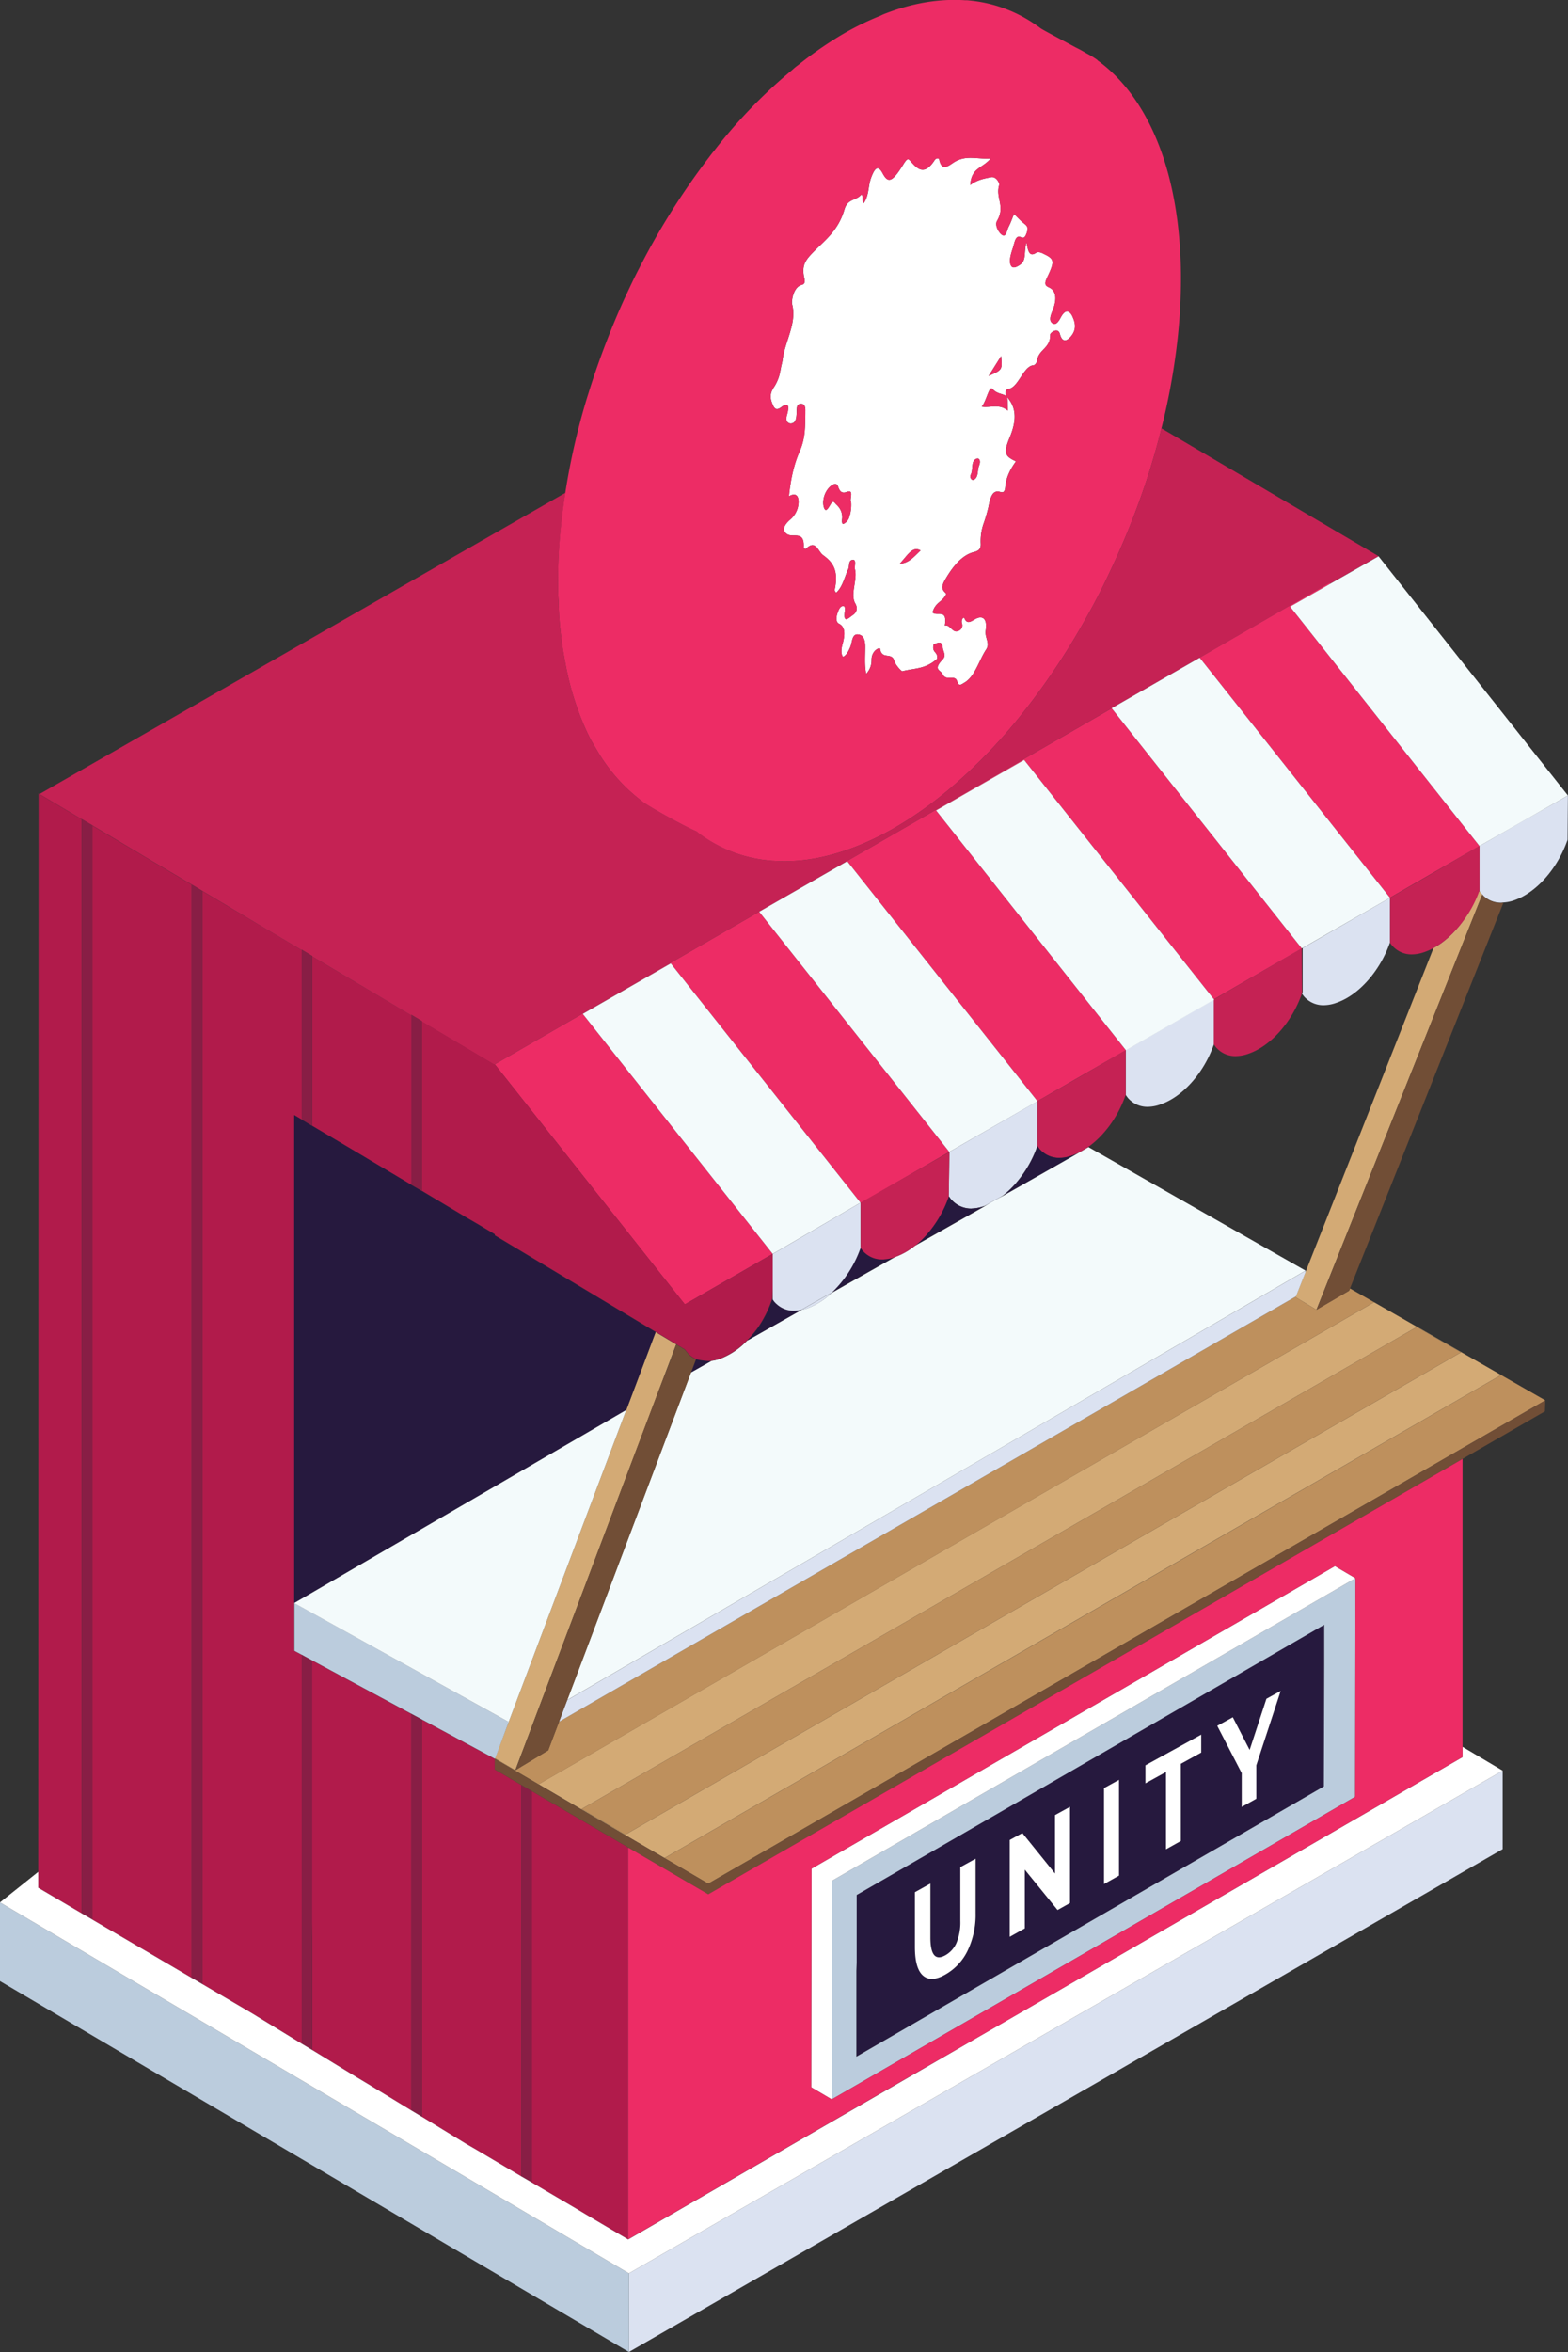 <svg xmlns="http://www.w3.org/2000/svg" viewBox="0 0 701.42 1051.57"><rect x="0" y="0" width="701.42" height="1051.57" fill="#333333" stroke="none"/><defs><style>.cls-1{fill:none;}.cls-2{fill:#b11b4b;}.cls-3{fill:#d3aa75;}.cls-4{fill:#be905d;}.cls-5{fill:#e1ddcd;}.cls-6{fill:#26193e;}.cls-7{fill:#dbe2f1;}.cls-8{fill:#c52254;}.cls-9{fill:#bcd;}.cls-10{fill:#881e45;}.cls-11{fill:#fff;}.cls-12{fill:#714e36;}.cls-13{fill:#ed2c65;}.cls-14{fill:#f3fafb;}</style></defs><g id="Layer_2" data-name="Layer 2"><g id="Layer_1-2" data-name="Layer 1"><polygon class="cls-1" points="484.62 480.53 487.59 478.79 492.12 476.15 496.55 473.6 503.63 469.52 503.62 469.51 484.62 480.47 484.62 480.53"/><polygon class="cls-1" points="679.9 368.01 701.38 355.66 679.9 367.92 679.9 368.01"/><polygon class="cls-1" points="543.02 446.8 599.63 414.15 611.53 407.29 543.01 446.78 543.02 446.8"/><path class="cls-1" d="M621.8,421.86l-.15.08c0,.12-.08.24-.12.37C617.2,434.37,608,445.11,598,448.59a17.29,17.29,0,0,1-5.94,1.13,11.29,11.29,0,0,1-7.82-3,9,9,0,0,1-1.7-2l-.06-.07c-4.34,12.06-13.57,22.8-23.56,26.29a17.43,17.43,0,0,1-5.93,1.13,11.26,11.26,0,0,1-7.82-3,8.47,8.47,0,0,1-1.7-2l-.19-.19v.36a3.25,3.25,0,0,1-.28.85c-4.33,12.06-13.57,22.8-23.56,26.28a17.19,17.19,0,0,1-5.93,1.13,11.27,11.27,0,0,1-7.82-3,8.73,8.73,0,0,1-1.7-2l-.19-.19v-.76l-.22.13c-.06.22-.15.43-.22.65-3.27,9.12-9.35,17.46-16.43,22.51L584,568.09v.66l57.24-144.94a25.91,25.91,0,0,1-3.82,1.72,17.53,17.53,0,0,1-5.94,1.13,11.3,11.3,0,0,1-7.82-3,8.32,8.32,0,0,1-1.7-2l-.16-.16,0,0Z"/><path class="cls-1" d="M131.59,733.12V498.56l0,0V733.11Z"/><polygon class="cls-1" points="670.16 373.48 661.81 378.25 655.47 381.91 670.16 373.48"/><polygon class="cls-2" points="221.42 786.13 221.33 786.38 221.59 786.23 221.42 786.13"/><polygon class="cls-2" points="131.56 498.54 131.59 498.56 131.59 422.83 130.07 421.93 131.56 422.82 131.56 498.54"/><polygon class="cls-2" points="159.54 515.16 164.26 517.98 184.04 529.76 184.04 453.99 139.66 427.63 139.66 503.38 159.54 515.16"/><polygon class="cls-2" points="134.95 500.55 134.95 424.83 131.59 422.83 131.59 498.56 134.95 500.55"/><polygon class="cls-2" points="240.89 802.55 221.33 791.12 221.33 786.38 188.75 768.85 188.75 859.29 188.75 946.41 208.63 958.57 213.35 961.3 233.23 973.08 233.23 853.06 233.23 798.11 237.94 800.84 237.94 852.4 237.94 975.81 251.88 984.01 257.82 987.5 262.53 990.32 281 1001.25 281 846.37 281 825.98 240.89 802.55"/><polygon class="cls-2" points="17.5 355.06 17.7 354.95 17.27 354.69 17.08 836.92 17.08 844 36.59 855.49 36.59 821.35 36.59 442.23 36.59 419.9 36.59 366.4 17.5 355.06"/><polygon class="cls-2" points="82.45 393.64 41.29 369.19 41.29 417.16 41.29 444.96 41.29 682.82 41.29 683.44 41.29 817.59 41.29 858.22 42.05 858.69 61.18 869.9 65.89 872.64 71.19 875.76 85.77 884.32 85.77 873.71 85.77 782.09 85.77 710.39 85.77 707.67 85.77 471.34 85.77 395.61 82.45 393.64"/><path class="cls-2" d="M137.15,741.07l-5.56-3v-5h0V422.82l-1.49-.89L90.48,398.41V887.06l19.88,11.68,3,1.79,1.69,1L135,913.72V745l4.71,121.17v50.38l19.88,12.15,4.72,2.83L184,943.59V766.31l1.55.84Z"/><polygon class="cls-2" points="36.59 366.4 36.59 366.21 17.7 354.95 17.5 355.06 36.59 366.4"/><polygon class="cls-2" points="82.45 393.64 82.55 393.58 65.89 383.71 61.18 380.89 41.29 369.01 41.29 369.19 82.45 393.64"/><polygon class="cls-2" points="130.07 421.93 115.07 413.02 110.36 410.19 90.48 398.32 90.48 398.41 130.07 421.93"/><polygon class="cls-2" points="85.77 395.61 85.77 395.49 82.55 393.58 82.45 393.64 85.77 395.61"/><path class="cls-3" d="M603.89,576.06h0l10.76,6.16-4.12,2.38-145.72,84-220.17,127-3.71,2.14L281,821.23l4.27,2.5,12,7,223.43-129,133.5-77,16.17-9.33,1.12-.65L688,624.2l0,0ZM503.14,691.38,281,819.52l-1.24.71L260.2,808.8l4.05-2.33L483.71,679.86l146.91-84.75,3.11-1.79,19.79,11.32-2,1.15Z"/><polygon class="cls-3" points="306.4 583.41 306.4 583.28 306.38 583.25 306.38 590.73 306.4 590.66 306.4 583.41"/><polygon class="cls-3" points="294.55 622.04 298.13 612.56 302.47 601.08 293.29 595.56 282.04 625.4 280.15 630.4 279.64 631.75 221.42 786.13 221.59 786.23 221.59 786.24 230.51 791.47 230.64 791.12 231.64 788.47 235.44 778.42 235.53 778.19 239.14 768.63 239.95 766.49 294.07 623.29 294.55 622.04"/><path class="cls-3" d="M583.23,582.19l5.68,3.42,0-.07,3.39-8.48,2.44-6.11L663.1,399.9l-.21-.24a9,9,0,0,1-.8-.94l-.19-.19v-.08l-.77.45a3.4,3.4,0,0,0-.12.34c-3.77,10.5-11.26,20-19.73,24.57L584,568.75l-4.29,10.86-.15.39,2.82,1.7Z"/><polygon class="cls-4" points="610.53 584.6 614.65 582.22 603.89 576.06 603.49 577.07 600.46 578.83 588.94 585.54 588.91 585.61 583.23 582.19 582.42 581.7 579.6 580 579.75 579.61 445.38 657.13 250.03 769.82 249.86 770.28 245.28 782.4 245.22 782.58 233.64 789.57 230.51 791.47 221.59 786.24 221.59 786.23 221.33 786.38 221.42 786.44 221.42 786.38 240.93 797.79 244.64 795.65 464.81 668.65 610.53 584.6"/><polygon class="cls-4" points="651.52 605.79 653.52 604.64 633.73 593.32 630.62 595.11 483.71 679.86 264.25 806.47 260.2 808.8 279.76 820.23 281 819.52 503.14 691.38 651.52 605.79"/><polygon class="cls-4" points="687.96 624.2 671.49 614.77 670.37 615.42 654.2 624.75 520.7 701.8 297.27 830.75 313.94 840.5 315.67 841.51 316.82 842.18 318.74 841.08 540.13 713.32 654.2 647.49 691.27 626.1 687.96 624.2"/><polygon class="cls-2" points="221.59 476.21 221.33 475.88 221.33 476.14 221.52 476.25 221.59 476.21"/><polygon class="cls-2" points="221.33 475.85 221.33 475.86 221.33 475.86 221.33 475.85"/><polygon class="cls-2" points="302.66 600.56 302.63 600.58 302.45 601.06 302.47 601.08 302.66 600.56"/><polygon class="cls-2" points="300.66 576.02 262.84 528.26 262.83 528.27 300.66 576.03 300.66 576.02"/><polygon class="cls-2" points="221.61 476.2 221.59 476.21 262.83 528.27 262.84 528.26 221.61 476.2"/><polygon class="cls-2" points="221.61 476.2 221.33 475.86 221.33 475.86 221.33 475.88 221.59 476.21 221.61 476.2"/><polygon class="cls-2" points="300.66 576.02 300.66 576.03 306.38 583.25 306.38 583.24 300.66 576.02"/><path class="cls-5" d="M345.82,580.67l.06,0h0l0,0Z"/><path class="cls-5" d="M345.87,580.63l0,0s0,0,0,.06Z"/><path class="cls-5" d="M384.89,558.22l.28-.19-.27.16Z"/><path class="cls-5" d="M385.17,558v-.66a2.72,2.72,0,0,1-.27.82Z"/><polygon class="cls-5" points="543.26 446.89 543.15 446.95 543.26 447.1 543.26 446.89"/><path class="cls-5" d="M621.65,421.94l.15-.08v-.33h0A1.25,1.25,0,0,1,621.65,421.94Z"/><path class="cls-5" d="M621.8,421.53h0Z"/><polygon class="cls-6" points="221.33 551.87 213.35 547.1 208.63 544.37 188.75 532.49 184.04 529.76 164.26 517.98 159.54 515.16 139.66 503.38 134.95 500.55 131.59 498.56 131.59 716.74 264.06 639.75 280.15 630.4 282.04 625.4 293.29 595.56 221.33 552.36 221.33 551.87"/><polygon class="cls-6" points="306.38 598.4 306.4 598.38 306.4 590.66 306.38 590.73 306.38 598.4"/><path class="cls-6" d="M577.07,735.23l-1.21.7L417.93,827.19l-34.7,20v30.28l-.14,3.59v38.43l19.47-11.25L582.92,804.08l9.31-5.38.11-54.41,0-17.9Zm-32.55,36.39,7-3.83L559,782.41l7.51-22.89,6.37-3.5L562,789.26v15l-6.52,3.65V792.77ZM409.27,846l7-3.83v24.05c0,7.82,2.24,10.47,6.69,8a11.65,11.65,0,0,0,5-5.59,24,24,0,0,0,1.71-9.81v-24l6.82-3.75v24.32a37.13,37.13,0,0,1-3.55,16.69,24.43,24.43,0,0,1-10,10.73c-4.29,2.4-7.62,2.55-10,.43s-3.59-6.37-3.59-12.78Zm69.37,4.87L473.08,854l-7.1-8.74-7.56-9.29v26.24l-6.74,3.77V822.66l.48-.27,5.17-2.84,1.53,1.9L472,837.67V811.51l6.69-3.68v43Zm21.93-12.26-6.7,3.75V799.46l6.7-3.68v42.8Zm27.64-15.47-6.62,3.7V792.25l-5.3,2.93-3.89,2.14v-8.05l22-12.08,3-1.63v8l-9.13,5v34.51Z"/><polygon class="cls-7" points="281.33 1051.57 672.19 826.74 672.19 791.65 281.33 1016.4 281.33 1051.57"/><polygon class="cls-7" points="672.19 791.65 672.19 791.57 672.08 791.59 672.19 791.65"/><polygon class="cls-7" points="579.75 579.61 584.04 568.75 584.04 568.1 438.22 652.88 253.68 760.17 250.03 769.82 445.38 657.13 579.75 579.61"/><path class="cls-7" d="M503.82,489.86a9,9,0,0,0,1.7,2,11.29,11.29,0,0,0,7.82,3,17.29,17.29,0,0,0,5.94-1.13c10-3.48,19.22-14.22,23.55-26.28a2.92,2.92,0,0,0,.28-.85v-.36h0v-.07h0V446.8l-39.47,22.71h0v19.4h0v.76Z"/><path class="cls-7" d="M584.23,446.43a11.26,11.26,0,0,0,7.82,3,17.19,17.19,0,0,0,5.93-1.13c10-3.48,19.22-14.23,23.56-26.28,0-.13.07-.25.12-.37a1.66,1.66,0,0,0,.14-.41h0s0,0,0-.06V401.39l-2.41,1.39-.1.05-.17.1-36.39,20.93v19.67a1.18,1.18,0,0,1-.1.3c0,.14-.08.27-.14.41l0,.14h0l.07.07A8.73,8.73,0,0,0,584.23,446.43Z"/><path class="cls-7" d="M679.79,367.9l-18,10.36v20.16l.19.19a7.13,7.13,0,0,0,.8.93l.21.25a8.7,8.7,0,0,0,.68.8,11.29,11.29,0,0,0,7.82,3c.3,0,.61-.07.9-.09a17.3,17.3,0,0,0,5-1c10-3.48,19.22-14.23,23.56-26.29a3.08,3.08,0,0,0,.28-.84l.15-19.69Z"/><path class="cls-8" d="M515.27,207.22c-.32,1.14-.69,2.32-1.06,3.49a349.68,349.68,0,0,1-17,43.44c-1.55,3.31-3.11,6.63-4.76,9.88l-1.67,3.25c-2,3.82-4.06,7.57-6.17,11.28a312.69,312.69,0,0,1-23.79,36c-.7.93-1.41,1.84-2.11,2.71a237.55,237.55,0,0,1-35.29,36.6c-.77.63-1.54,1.27-2.33,1.89a169.51,169.51,0,0,1-17.76,12.51,132.27,132.27,0,0,1-19.4,9.84c-.79.32-1.58.63-2.35.91-12.51,4.75-24.4,6.64-35.38,5.88a18.37,18.37,0,0,1-2.13-.17A61.74,61.74,0,0,1,314,373.54c-.59-.4-1.14-.82-1.69-1.26-.2-.15-.38-.35-.58-.5-5.23-2.18-20-10.27-24-13.17L286,357.29a77.08,77.08,0,0,1-19.28-22.38c-.9-1.53-1.84-3-2.68-4.63-.37-.72-.72-1.44-1.09-2.16a127.18,127.18,0,0,1-10.11-32c-.51-2.76-1-5.53-1.41-8.42l-.36-2.88a141.29,141.29,0,0,1-1.2-16.33,57.41,57.41,0,0,1-.24-6.48A225.3,225.3,0,0,1,251,235.09c.12-1.21.24-2.29.36-3.37.43-3.79,1-7.59,1.57-11.4L17.7,355l18.88,11.26v0L41.29,369l19.89,11.88,4.71,2.82,16.66,9.87,3.22,1.91,4.71,2.83,19.88,11.87,4.71,2.83,15,8.91,1.52.9,3.36,2v-.22l4.71,2.82v.2L184,454v-.27l4.71,2.83v.24l32.58,19.35v-.28h0l118.29-68.22h0l3.51-2L484.62,324l12.7-7.33,0-.05,21.53-12.34L551,285.76l43.86-25.29.38.38,0,0,21.43-12.18-97.11-57.16C518.26,196.79,516.85,202,515.27,207.22Z"/><path class="cls-8" d="M637.13,392.58l-15.31,8.81h0v20.15l0,0,.16.16a8.73,8.73,0,0,0,1.7,2,11.29,11.29,0,0,0,7.82,3,17.29,17.29,0,0,0,5.94-1.13,25.84,25.84,0,0,0,3.82-1.71c8.47-4.59,16.52-14.54,20.29-25,0-.11.06-.22.11-.34a1.29,1.29,0,0,0,.17-.5V378.22Z"/><path class="cls-8" d="M543,447V467h0V467h0l.19.19a8.47,8.47,0,0,0,1.7,2,11.26,11.26,0,0,0,7.82,3,17.43,17.43,0,0,0,5.93-1.13c10-3.49,19.22-14.23,23.56-26.29h0s0-.09,0-.14.09-.27.14-.41a.88.88,0,0,0,.1-.3L582.33,424,543,446.86Z"/><path class="cls-6" d="M486.91,512.87l-.13,0c-.36.26-.73.5-1.1.74Z"/><path class="cls-8" d="M485.68,513.56l-3.36,1.91A29.75,29.75,0,0,0,485.68,513.56Z"/><path class="cls-8" d="M484.58,480.55l-20.47,11.78v20h0v.14l.19.19a8.69,8.69,0,0,0,1.69,2,11.34,11.34,0,0,0,7.82,3H474a17.44,17.44,0,0,0,5.73-1.11,24.53,24.53,0,0,0,2.57-1.07l3.36-1.91c.37-.24.74-.48,1.1-.74l.09-.06c7.08-5.05,13.16-13.39,16.43-22.51a6.23,6.23,0,0,0,.22-.65c0-.07.07-.13.07-.2l0-19.91Z"/><polygon class="cls-9" points="0 850.56 0 885.73 281.33 1051.57 281.33 1016.4 48.2 878.98 0 850.56"/><path class="cls-9" d="M566.21,728.8,388.86,831.26l-16.65,9.62-.15,97.74L606.2,803.34v-2.53l.07-48.25.07-46.95Zm26,69.9-9.31,5.38L402.55,908.29l-19.47,11.25V881.11l.14-3.59V847.24l34.7-20,157.93-91.26,1.21-.7,15.31-8.84,0,17.9Z"/><polygon class="cls-9" points="185.69 767.15 188.85 768.85 221.43 786.38 227.57 769.88 152.96 728.52 133.28 717.63 131.69 716.74 131.69 718.56 131.69 733.12 131.69 738.08 137.25 741.07 185.69 767.15"/><polygon class="cls-10" points="36.59 366.21 36.59 366.4 36.59 419.9 36.59 442.23 36.59 680.16 36.59 680.52 36.59 821.35 36.59 855.49 41.29 858.22 41.29 817.59 41.29 683.44 41.29 682.82 41.29 444.96 41.29 417.16 41.29 369.19 41.29 369.01 36.59 366.19 36.59 366.21"/><polygon class="cls-10" points="85.77 395.61 85.77 471.34 85.77 707.67 85.77 710.39 85.77 782.09 85.77 873.71 85.77 884.32 90.48 887.06 90.48 873.05 90.48 778.33 90.48 713.21 90.48 710.29 90.48 474.17 90.48 398.41 90.48 398.32 85.77 395.49 85.77 395.61"/><polygon class="cls-10" points="134.95 424.83 134.95 500.55 139.66 503.38 139.66 427.63 139.66 427.44 134.95 424.61 134.95 424.83"/><polygon class="cls-10" points="134.95 742.82 134.95 866.83 134.95 913.72 139.66 916.55 139.66 866.16 139.66 742.46 134.95 739.88 134.95 742.82"/><polygon class="cls-10" points="184.04 453.99 184.04 529.76 188.75 532.49 188.75 456.79 188.75 456.55 184.04 453.72 184.04 453.99"/><polygon class="cls-10" points="184.04 766.31 184.04 859.95 184.04 943.59 188.75 946.41 188.75 859.29 188.75 768.85 185.59 767.15 184.04 766.31"/><polygon class="cls-10" points="233.23 798.11 233.23 853.06 233.23 973.08 237.94 975.81 237.94 852.4 237.94 800.84 233.23 798.11"/><polygon class="cls-11" points="672.08 791.59 654.2 780.98 654.2 785.62 634.84 796.8 610.94 810.61 571.71 833.29 528.45 858.27 489.22 880.95 445.96 905.93 406.77 928.57 363.51 953.56 324.28 976.23 281.02 1001.22 281 1001.25 262.53 990.32 257.82 987.5 251.88 984.01 237.94 975.81 233.23 973.08 213.35 961.3 208.63 958.57 188.75 946.41 184.04 943.59 164.26 931.53 159.54 928.7 139.66 916.55 134.95 913.72 115.07 901.57 113.38 900.53 110.36 898.74 90.48 887.06 85.77 884.32 71.19 875.76 65.89 872.64 61.18 869.9 42.05 858.69 41.29 858.22 36.59 855.49 17.08 844 17.08 836.92 0 850.56 48.2 878.98 281.33 1016.4 672.19 791.65 672.08 791.59"/><polygon class="cls-11" points="363.02 835.48 362.88 933.21 372.06 938.62 372.21 840.88 388.86 831.26 566.22 728.8 606.35 705.61 597.16 700.2 557.06 723.37 364.39 834.69 363.02 835.48"/><path class="cls-11" d="M349.54,182a8.34,8.34,0,0,1,1-.67c1.35-.74,2.15-.42,2.05,1.36a12.63,12.63,0,0,1-.53,2.71c-.48,1.68-.3,2.71.19,3.3a2,2,0,0,0,2,.57c1.88-.35,2-2.8,2.11-4.85,0-.66,0-1.41.09-2.09a2.54,2.54,0,0,1,.4-1.14,1.59,1.59,0,0,1,1.07-.62s.05,0,.09,0c1.5-.19,2.34.72,2.24,3.26l0,1c-.14,5.57.15,10.85-2.59,17.06s-4.06,13.19-4.76,20c2.2-1.3,4.12-1.13,4.31,2.1a10.51,10.51,0,0,1-3.79,8.36c-2.74,2.4-3.93,4.92-1.13,6.6.09.06.2.06.29.11,2.73,1.24,7.56-1.84,6.89,6.21l1,.16c4.41-4.47,5.35,1.05,7.71,2.77,4.1,3,7.22,6.57,5.13,15.76l.67,1.08c2.93-2.49,3.77-7,5.44-10.56.64-1.37,0-3.86,1.85-4.15,2.09-.35.82,2.8,1.19,4.26,1,3.9-1.32,9.29-.58,13.22a5.76,5.76,0,0,0,.64,1.87c1.19,2,.95,4-1.11,5.37-1.54,1-4.37,4.16-3.5-1.76.24-1.66-.08-2.79-1.41-2.17-.86.4-1.34,1.55-1.76,2.71-.88,2.37-.77,4.34.53,5,2.92,1.45,2.83,4.83,1.54,9.47-.54,2-.66,4.06.28,5.39,1.54-.74,2.44-2.45,3.3-4.51s.66-5.84,3.45-5.54c2.31.25,3.21,2.17,3.2,5.7,0,3.9-.38,8.1.44,11.91a8.65,8.65,0,0,0,2.37-6.19c0-4.36,3.77-5.8,3.86-5a3.82,3.82,0,0,0,.78,2.06c1.51,1.85,4.63.05,5.54,3.32a8.22,8.22,0,0,0,1.33,2.4c.95,1.29,2.05,2.34,2.29,2.27.47-.13.95-.23,1.42-.33,4.67-1,9.33-.91,14.07-5.21.64-3.35-2.52-2.53-1.49-6.5,1.63-.46,3.63-2.11,4.07,1.55.2,1.65,1.66,3.43,0,5.17-4.57,4.8-.91,4.65,0,6.71,1.5,3.26,5.33-.09,6.4,3,.87,2.53,1.67,1.65,3.35.67,4.73-2.79,6.47-10,9.68-14.82,1.83-2.78-.71-5.3-.24-8.44.74-4.86-.94-6.47-3.54-5.64-2.19.7-4.52,3.69-6,.05-.27-.64-1.62.71-1,2.53a2.6,2.6,0,0,1-1.52,3.16c-2.44,1.27-3.44-2-5.38-2.36a2,2,0,0,0-.85,0,9.25,9.25,0,0,0,.17-3.2c-.5-3.38-4.24-1-5.64-2.65,1.25-4.67,4.58-4.62,6.14-8.32-1.31-1.44-2.81-2.33-.53-6.28,3.76-6.51,7.88-11.1,12.85-12.36,1.75-.44,3.32-1.11,3.08-4a23.91,23.91,0,0,1,1.43-9.11,71,71,0,0,0,2.1-7.35,23.05,23.05,0,0,1,1.05-4c.8-2,1.95-3.06,4-2.49,1.08.31,2.17.58,2.42-2.17.41-4.49,2.33-8.08,4.78-11.45-5-2.33-5.71-3.67-2.77-10.77,3.32-8,2.52-13-.31-16.85-.28-.39-.57-.78-.9-1.16.36,1,.16,3.47.36,6.12-3.83-3.26-7.93-1.17-11.68-1.79,2.14-2.59,3.32-9.64,4.82-7.92,1.95,2.27,4.27,2,6.22,3.21a2.42,2.42,0,0,1,.14-2.9c.13-.11.25-.25.41-.26,4.78-.27,6.9-10.28,11.5-10.63.72-.05,1.55-1.09,1.72-2.33a6.34,6.34,0,0,1,.57-1.86c.05-.11.12-.21.18-.33,1.64-3,5.16-4.07,5.08-9.22,0-.85,3.49-3.47,4.33-.25.41,1.58,1,2.41,1.69,2.7,1,.41,2.2-.33,3.43-1.87,2.52-3.14,1.62-6.25.49-8.66a4.44,4.44,0,0,0-1.63-2.07c-1.05-.58-2.29,0-3.67,2.62-1.26,2.36-2.4,3.44-3.8,2.34-1.7-1.35-.33-4.14.35-5.91,2.17-5.63,1-8.75-1.74-10-2.23-1-1.94-2.12-.51-5.12,2.33-4.93,2.71-6.74,1-8.19a9.22,9.22,0,0,0-1.87-1.17c-1.38-.68-3.08-1.78-4.46-.92-3,1.9-3.5-.86-4.26-4.65-1.17,4.24,0,7.92-2.7,9.83-1.39,1-3.34,2-4.16.56-1.14-2-.08-5.31.81-8,.73-2.23,1.11-5.8,3.45-4.85,1.17.48,1.82.61,2.64-1.6,1-2.64.2-3.42-.93-4.31-1.57-1.23-3-2.81-4.65-4.41-.87,2.1-1.52,4-2.38,5.66s-1.16,4.74-2.79,3.82-3.58-4.44-2.44-6.38c3.89-6.6-.86-10.36,1-16.11.18-.53-1.16-3.91-3.71-3.41-3.09.61-6.11,1.13-9.27,3.48.54-7.85,5.33-7.3,9.16-11.87-6.08.41-10.42-1.53-15.67,1.26-2.58,1.37-6.13,5.35-7.37-.81-.15-.71-1.38-.71-2.05.31-4.55,7-7.61,4.08-10.64.6-1.08-1.22-1.46-1.79-3.34,1.27-5.07,8.23-6.89,8.43-9.28,4-1.89-3.5-3.33-2.94-5.16,2-1.37,3.67-.89,8-3.31,11.38-.91-1-.08-4.87-1.37-3.54-2.39,2.47-5.84,1.55-7.25,6.34-2.8,9.57-8.77,13.75-13.87,19-3.2,3.26-5.14,5.58-4.3,10.56.22,1.34,1.1,3.65-.81,4.09-4.07,1-4.73,7.56-4.43,8.66,2.27,8.45-3.26,16.7-4.25,24.91-.15,1.16-.53,2.36-.74,3.53-.05.26-.11.53-.16.79a19.46,19.46,0,0,1-2.78,7.63,11,11,0,0,0-1.17,2.1,5.88,5.88,0,0,0-.47,2.53,6.78,6.78,0,0,0,.45,2.29C346.11,182.19,346.84,184.05,349.54,182Zm98.3-22.8c.56,6.17.56,6.17-5.6,8.89C444.72,164.15,446.2,161.79,447.84,159.2Zm-13.52,52.86c1.13-2.32-.16-6,2.57-7,1.1-.4,2,.87,1.1,3.09s-.09,5.34-2.55,6.46C434.29,214.61,433.71,213.29,434.32,212.06ZM411.4,245.93a2.37,2.37,0,0,1,.41.17c-.26.24-.48.47-.73.71-2.69,2.63-4.93,5.08-8.56,5.19C406,248.21,408.12,244.31,411.4,245.93ZM370.21,218.8c1.42-1.93,3.92-3.57,4.66-1.35.92,2.78,2,3.19,4.22,2.41s1.65,1.48,1.48,3.11c-.07.64-.08,1.19.15,1.41a17.2,17.2,0,0,1-1.05,7.46,5.19,5.19,0,0,1-2,2.22c-1.13.67-1.08-.84-1-1.88a7.18,7.18,0,0,0-1.88-5.91c-.26-.28-.52-.56-.8-.81-.62-.55-1.17-2-2.3-.21s-2.27,4.22-3.13,1.63C367.77,224.5,368.51,221.11,370.21,218.8Z"/><path class="cls-11" d="M352.86,222s0-.08,0-.11l-.09,0Z"/><path class="cls-11" d="M450.5,177.54a.67.67,0,0,0-.24-.36.05.05,0,0,0,0,0,3.69,3.69,0,0,0,.25.34Z"/><path class="cls-11" d="M409.27,846v24.47q0,9.62,3.59,12.78c2.4,2.12,5.73,2,10-.43a24.43,24.43,0,0,0,10-10.73,37.13,37.13,0,0,0,3.55-16.69V831.05l-6.82,3.75v24a24,24,0,0,1-1.71,9.81,11.65,11.65,0,0,1-5,5.59c-4.45,2.48-6.69-.17-6.69-8V842.14Z"/><polygon class="cls-11" points="471.95 837.67 458.86 821.45 457.33 819.55 452.16 822.39 451.68 822.66 451.68 859.44 451.68 865.93 458.43 862.16 458.43 852.73 458.43 835.92 465.98 845.21 473.08 853.95 478.64 850.84 478.64 832.62 478.64 818.68 478.64 807.83 471.95 811.51 471.95 819.62 471.95 837.67"/><polygon class="cls-11" points="493.87 817.48 493.87 842.33 500.57 838.58 500.57 815.61 500.57 810.81 500.57 795.78 493.87 799.46 493.87 816.55 493.87 817.48"/><polygon class="cls-11" points="521.59 826.81 528.21 823.11 528.21 811.74 528.21 788.6 537.34 783.57 537.34 775.56 534.37 777.19 512.4 789.27 512.4 797.32 516.29 795.17 521.59 792.25 521.59 812.67 521.59 826.81"/><polygon class="cls-11" points="561.99 804.21 561.99 789.26 572.89 756.02 566.52 759.52 559.01 782.41 551.48 767.79 544.52 771.62 555.47 792.76 555.47 807.86 561.99 804.21"/><polygon class="cls-12" points="654.2 647.49 540.13 713.32 318.74 841.08 316.82 842.18 315.67 841.51 313.94 840.5 297.27 830.75 285.27 823.73 281 821.23 240.93 797.79 221.42 786.38 221.42 786.44 221.33 786.38 221.33 791.12 240.89 802.55 281 825.98 309.14 842.43 313.94 845.23 313.94 845.23 316.82 846.92 329.57 839.56 544.2 715.74 654.2 652.29 691.09 631 691.27 626.1 654.2 647.49"/><path class="cls-12" d="M603.48,577.07l.41-1h0l68.62-172.43c-.3,0-.61.08-.9.08a11.26,11.26,0,0,1-7.82-3,8.8,8.8,0,0,1-.69-.8L594.77,571l-2.44,6.11-3.39,8.48,11.52-6.71Z"/><path class="cls-13" d="M329.57,839.56l-12.75,7.36-2.88-1.69h0l-4.8-2.8-28-16.34-.16.09v175l43.26-25,39.23-22.67,43.26-25L446,905.93l43.26-25,39.23-22.68,43.26-25,39.23-22.68,23.9-13.81,19.36-11.18V652.29l-110,63.45ZM597.16,700.2l9.19,5.41-.07,46.95-.07,48.25v2.53L372.06,938.62l-9.18-5.41.14-97.73,1.37-.79L557.06,723.37Z"/><polygon class="cls-13" points="577.26 271.41 577.11 271.21 595.24 260.9 595.2 260.85 594.82 260.47 550.96 285.76 518.81 304.3 536.66 294.07 537.06 294.56 578.31 346.57 621.76 401.36 621.82 401.32 627.6 397.99 655.47 381.91 661.81 378.25 577.26 271.41"/><polygon class="cls-13" points="458.26 339.94 484.62 373.17 499.52 391.95 543.01 446.78 582.33 424.03 538.94 369.24 497.73 317.21 497.32 316.69 484.62 324.02 343.12 405.62 378.99 385.06 379.28 385.42 420.54 437.44 464.07 492.32 484.62 480.47 503.62 469.51 484.62 445.52 460.15 414.62 418.94 362.58 418.75 362.35 458.13 339.77 458.26 339.94"/><polygon class="cls-13" points="221.33 475.88 221.33 475.86 221.32 475.86 221.33 475.88"/><polygon class="cls-13" points="306.38 583.24 306.38 583.25 306.4 583.28 306.4 583.18 308.85 581.77 310.02 581.1 313.09 579.32 345.65 560.6 326.78 536.76 319.11 527.09 302.13 505.64 260.9 453.58 260.69 453.32 300.07 430.74 300.22 430.94 337.6 478.06 341.49 482.96 345.3 487.76 384.93 537.72 385.17 537.58 385.17 537.77 425.66 514.44 424.66 515.01 381.18 460.11 363.96 438.37 356.24 428.63 339.95 408.06 339.62 407.64 221.33 475.86 221.61 476.2 262.84 528.26 300.66 576.02 306.38 583.24"/><path class="cls-13" d="M249.87,268.46a141.29,141.29,0,0,0,1.2,16.33l.36,2.88c.38,2.89.9,5.66,1.41,8.42a127.18,127.18,0,0,0,10.11,32c.37.72.72,1.44,1.09,2.16.84,1.63,1.78,3.1,2.68,4.63A77.08,77.08,0,0,0,286,357.29l1.68,1.32c4.06,2.9,18.8,11,24,13.17.2.15.38.35.58.5.55.44,1.1.86,1.69,1.26a61.74,61.74,0,0,0,30.1,11.18,18.37,18.37,0,0,0,2.13.17c11,.76,22.87-1.13,35.38-5.88.77-.28,1.56-.59,2.35-.91a132.27,132.27,0,0,0,19.4-9.84,169.51,169.51,0,0,0,17.76-12.51c.79-.62,1.56-1.26,2.33-1.89a237.55,237.55,0,0,0,35.29-36.6c.7-.87,1.41-1.78,2.11-2.71a312.69,312.69,0,0,0,23.79-36c2.11-3.71,4.18-7.46,6.17-11.28l1.67-3.25c1.65-3.25,3.21-6.57,4.76-9.88a349.68,349.68,0,0,0,17-43.44c.37-1.17.74-2.35,1.06-3.49,1.58-5.2,3-10.43,4.29-15.66a296.4,296.4,0,0,0,7.05-38.46c.14-1.15.26-2.25.37-3.38A243.36,243.36,0,0,0,528.27,123a201,201,0,0,0-1.43-23c-.11-1-.24-1.94-.38-2.92-2.12-15.48-6.09-29-11.6-40.35-.36-.73-.72-1.46-1.08-2.16-5.84-11.34-13.26-20.44-22-27l-.73-.53a2.6,2.6,0,0,0-.24-.29,38.29,38.29,0,0,0-4.74-2.89c-1.56-.93-3.14-1.82-4.77-2.61-6.77-3.66-14.8-7.88-15.86-8.65a20.36,20.36,0,0,0-1.68-1.2,62.06,62.06,0,0,0-30-11.17,13,13,0,0,0-2.16-.12c-11-.72-22.93,1.08-35.41,5.89a18.46,18.46,0,0,0-2.28,1,126.28,126.28,0,0,0-19.33,9.72,171.71,171.71,0,0,0-17.53,12.36,24.18,24.18,0,0,0-2.64,2.17A228.6,228.6,0,0,0,319.38,67.5c-.72.84-1.44,1.8-2.16,2.76a321.43,321.43,0,0,0-30,47.18c-.61,1.08-1.09,2.16-1.69,3.24-1.92,3.72-3.72,7.56-5.52,11.41-.24.6-.6,1.2-.84,1.79A368.84,368.84,0,0,0,263.8,174c-.37,1.2-.72,2.4-1.09,3.48a306,306,0,0,0-9.83,42.86c-.59,3.81-1.14,7.61-1.57,11.4-.12,1.08-.24,2.16-.36,3.37A225.3,225.3,0,0,0,249.63,262,57.41,57.41,0,0,0,249.87,268.46Zm95.34-93.52a11,11,0,0,1,1.17-2.1,19.46,19.46,0,0,0,2.78-7.63c0-.26.11-.53.16-.79.21-1.17.59-2.37.74-3.53,1-8.21,6.52-16.46,4.25-24.91-.3-1.1.36-7.7,4.43-8.66,1.91-.44,1-2.75.81-4.09-.84-5,1.1-7.3,4.3-10.56,5.1-5.22,11.07-9.4,13.87-19,1.41-4.79,4.86-3.87,7.25-6.34,1.29-1.33.46,2.52,1.37,3.54,2.42-3.4,1.94-7.71,3.31-11.38,1.83-5,3.27-5.52,5.16-2,2.39,4.44,4.21,4.24,9.28-4,1.88-3.06,2.26-2.49,3.34-1.27,3,3.48,6.09,6.39,10.64-.6.67-1,1.9-1,2.05-.31,1.24,6.16,4.79,2.18,7.37.81,5.25-2.79,9.59-.85,15.67-1.26-3.83,4.57-8.62,4-9.16,11.87,3.16-2.35,6.18-2.87,9.27-3.48,2.55-.5,3.89,2.88,3.71,3.41-1.84,5.75,2.91,9.51-1,16.11-1.14,1.94.75,5.42,2.44,6.38s2-2.3,2.79-3.82,1.51-3.56,2.38-5.66c1.65,1.6,3.08,3.18,4.65,4.41,1.13.89,1.91,1.67.93,4.31-.82,2.21-1.47,2.08-2.64,1.6-2.34-1-2.72,2.62-3.45,4.85-.89,2.74-2,6-.81,8,.82,1.47,2.77.42,4.16-.56,2.73-1.91,1.53-5.59,2.7-9.83.76,3.79,1.27,6.55,4.26,4.65,1.38-.86,3.08.24,4.46.92a9.22,9.22,0,0,1,1.87,1.17c1.73,1.45,1.35,3.26-1,8.19-1.43,3-1.72,4.16.51,5.12,2.77,1.21,3.91,4.33,1.74,10-.68,1.77-2.05,4.56-.35,5.91,1.4,1.1,2.54,0,3.8-2.34,1.38-2.58,2.62-3.2,3.67-2.62a4.44,4.44,0,0,1,1.63,2.07c1.13,2.41,2,5.52-.49,8.66-1.23,1.54-2.43,2.28-3.43,1.87-.69-.29-1.28-1.12-1.69-2.7-.84-3.22-4.34-.6-4.33.25.08,5.15-3.44,6.24-5.08,9.22-.06.12-.13.22-.18.33A6.34,6.34,0,0,0,464,161c-.17,1.24-1,2.28-1.72,2.33-4.6.35-6.72,10.36-11.5,10.63-.16,0-.28.15-.41.26a2.42,2.42,0,0,0-.14,2.9c-2-1.25-4.27-.94-6.22-3.21-1.5-1.72-2.68,5.33-4.82,7.92,3.75.62,7.85-1.47,11.68,1.79-.2-2.65,0-5.15-.36-6.12.33.38.62.77.9,1.16,2.83,3.88,3.63,8.82.31,16.85-2.94,7.1-2.22,8.44,2.77,10.77-2.45,3.37-4.37,7-4.78,11.45-.25,2.75-1.34,2.48-2.42,2.17-2-.57-3.18.45-4,2.49a23.05,23.05,0,0,0-1.05,4,71,71,0,0,1-2.1,7.35,23.91,23.91,0,0,0-1.43,9.11c.24,2.89-1.33,3.56-3.08,4-5,1.26-9.09,5.85-12.85,12.36-2.28,4-.78,4.84.53,6.28-1.56,3.7-4.89,3.65-6.14,8.32,1.4,1.65,5.14-.73,5.64,2.65a9.25,9.25,0,0,1-.17,3.2,2,2,0,0,1,.85,0c1.94.39,2.94,3.63,5.38,2.36a2.6,2.6,0,0,0,1.52-3.16c-.63-1.82.72-3.17,1-2.53,1.47,3.64,3.8.65,6-.05,2.6-.83,4.28.78,3.54,5.64-.47,3.14,2.07,5.66.24,8.44-3.21,4.87-5,12-9.68,14.82-1.68,1-2.48,1.86-3.35-.67-1.07-3.11-4.9.24-6.4-3-1-2.06-4.61-1.91,0-6.71,1.65-1.74.19-3.52,0-5.17-.44-3.66-2.44-2-4.07-1.55-1,4,2.13,3.15,1.49,6.5-4.74,4.3-9.4,4.21-14.07,5.21-.47.1-.95.2-1.42.33-.24.07-1.34-1-2.29-2.27a8.22,8.22,0,0,1-1.33-2.4c-.91-3.27-4-1.47-5.54-3.32a3.82,3.82,0,0,1-.78-2.06c-.09-.83-3.86.61-3.86,5a8.65,8.65,0,0,1-2.37,6.19c-.82-3.81-.45-8-.44-11.91,0-3.53-.89-5.45-3.2-5.7-2.79-.3-2.57,3.41-3.45,5.54s-1.76,3.77-3.3,4.51c-.94-1.33-.82-3.43-.28-5.39,1.29-4.64,1.38-8-1.54-9.47-1.3-.65-1.41-2.62-.53-5,.42-1.16.9-2.31,1.76-2.71,1.33-.62,1.65.51,1.41,2.17-.87,5.92,2,2.77,3.5,1.76,2.06-1.39,2.3-3.35,1.11-5.37a5.76,5.76,0,0,1-.64-1.87c-.74-3.93,1.58-9.32.58-13.22-.37-1.46.9-4.61-1.19-4.26-1.82.29-1.21,2.78-1.85,4.15-1.67,3.6-2.51,8.07-5.44,10.56l-.67-1.08c2.09-9.19-1-12.77-5.13-15.76-2.36-1.72-3.3-7.24-7.71-2.77l-1-.16c.67-8.05-4.16-5-6.89-6.21-.09,0-.2,0-.29-.11-2.8-1.68-1.61-4.2,1.13-6.6a10.51,10.51,0,0,0,3.79-8.36c-.19-3.23-2.11-3.4-4.31-2.1,0,0,0,.07,0,.11l-.08-.07.09,0c.7-6.78,2-13.73,4.76-20s2.45-11.49,2.59-17.06l0-1c.1-2.54-.74-3.45-2.24-3.26,0,0-.05,0-.09,0a1.59,1.59,0,0,0-1.07.62,2.54,2.54,0,0,0-.4,1.14c-.08.68-.05,1.43-.09,2.09-.15,2.05-.23,4.5-2.11,4.85a2,2,0,0,1-2-.57c-.49-.59-.67-1.62-.19-3.3a12.63,12.63,0,0,0,.53-2.71c.1-1.78-.7-2.1-2.05-1.36a8.34,8.34,0,0,0-1,.67c-2.7,2.05-3.43.19-4.35-2.24a6.78,6.78,0,0,1-.45-2.29A5.88,5.88,0,0,1,345.21,174.94Z"/><path class="cls-13" d="M411.81,246.1a2.37,2.37,0,0,0-.41-.17c-3.28-1.62-5.41,2.28-8.88,6.07,3.63-.11,5.87-2.56,8.56-5.19C411.33,246.57,411.55,246.34,411.81,246.1Z"/><path class="cls-13" d="M435.44,214.6c2.46-1.12,1.67-4.32,2.55-6.46s0-3.49-1.1-3.09c-2.73,1-1.44,4.69-2.57,7C433.71,213.29,434.29,214.61,435.44,214.6Z"/><path class="cls-13" d="M447.84,159.2c-1.64,2.59-3.12,5-5.6,8.89C448.4,165.37,448.4,165.37,447.84,159.2Z"/><path class="cls-13" d="M371.7,225.25c1.13-1.82,1.68-.34,2.3.21.28.25.54.53.8.81a7.18,7.18,0,0,1,1.88,5.91c-.06,1-.11,2.55,1,1.88a5.19,5.19,0,0,0,2-2.22,17.2,17.2,0,0,0,1.05-7.46c-.23-.22-.22-.77-.15-1.41.17-1.63.71-3.88-1.48-3.11s-3.3.37-4.22-2.41c-.74-2.22-3.24-.58-4.66,1.35-1.7,2.31-2.44,5.7-1.64,8.08C369.43,229.47,370.63,227,371.7,225.25Z"/><polygon class="cls-14" points="280.15 630.4 264.06 639.75 131.59 716.74 133.18 717.63 152.87 728.52 227.41 769.81 227.34 770.02 227.47 770.09 279.64 631.75 280.15 630.4"/><polygon class="cls-14" points="302.13 505.64 319.11 527.09 326.78 536.76 345.65 560.6 345.68 560.62 345.69 560.65 345.69 560.61 384.93 537.72 345.3 487.76 341.49 482.96 337.6 478.06 300.22 430.94 300.07 430.74 260.69 453.32 260.9 453.58 302.13 505.64"/><polygon class="cls-14" points="385.2 538.08 385.17 538.04 385.17 538.09 385.2 538.08"/><polygon class="cls-14" points="339.95 408.06 356.24 428.63 363.96 438.37 381.18 460.11 424.66 515.01 425.66 514.44 437.39 507.71 464.13 492.39 464.08 492.33 464.07 492.32 420.54 437.44 379.28 385.42 378.99 385.06 343.12 405.62 339.62 407.63 339.62 407.64 339.95 408.06"/><polygon class="cls-14" points="460.15 414.62 484.62 445.52 503.62 469.51 503.63 469.52 503.79 469.71 503.79 469.53 543.15 446.95 543.02 446.8 543.01 446.78 499.52 391.95 484.62 373.17 458.26 339.94 458.13 339.77 418.75 362.35 418.94 362.58 460.15 414.62"/><path class="cls-6" d="M463.86,513a51.24,51.24,0,0,1-9,15.58l-.24.29a42,42,0,0,1-5.94,5.72l33.67-19.07a24.53,24.53,0,0,1-2.57,1.07,17.44,17.44,0,0,1-5.73,1.11h-.21a11.34,11.34,0,0,1-7.82-3,8.69,8.69,0,0,1-1.69-2l-.19-.19v-.14h0v-.11a1.79,1.79,0,0,1-.16.44C463.91,512.76,463.89,512.86,463.86,513Z"/><path class="cls-7" d="M448.65,534.54l-8.2,4.64A29.37,29.37,0,0,0,448.65,534.54Z"/><path class="cls-7" d="M464.12,492.33,424.69,515h0v.11l-.1,6.77-.19,12.6v.35l0,0,.08.08.09.09a11.77,11.77,0,0,0,9.8,5.33h.11c.17,0,.35-.05.53-.05a17.9,17.9,0,0,0,5.3-1.07l.14-.06,8.2-4.64a42,42,0,0,0,5.94-5.72l.24-.29a51.24,51.24,0,0,0,9-15.58c0-.09.05-.19.09-.28a1.79,1.79,0,0,0,.16-.44s0-.05,0-.07,0,0,0,0h0V492.31Z"/><polygon class="cls-14" points="621.76 401.36 578.31 346.57 537.06 294.56 536.66 294.07 518.81 304.3 497.29 316.64 497.32 316.69 497.73 317.21 538.94 369.24 582.33 424.03 603.42 411.94 611.53 407.29 621.79 401.4 621.78 401.38 621.76 401.36"/><polygon class="cls-14" points="616.67 248.72 595.24 260.9 577.11 271.21 577.26 271.41 661.81 378.25 670.16 373.48 679.9 367.92 701.38 355.66 616.67 248.72"/><path class="cls-1" d="M395,563l-.37,0a11.29,11.29,0,0,1-7.82-3,9,9,0,0,1-1.7-2l-.15-.16a5,5,0,0,1-.26.7v0a50.6,50.6,0,0,1-11,17.68c-.43.45-.86.91-1.31,1.34l-.44.4L400.44,562a18.25,18.25,0,0,1-4.5,1C395.63,563,395.31,563,395,563Z"/><path class="cls-14" d="M486.91,512.87c-1,.74-37.87,21.61-77.73,44.16a29.9,29.9,0,0,1-8.61,4.9l-.13.05L372,578.06a31.68,31.68,0,0,1-10.84,6.86,17.76,17.76,0,0,1-2.12.59c-.12,0-.25.06-.38.09l-24.42,13.79c-.21.22-.43.44-.65.65a32.47,32.47,0,0,1-11.52,7.5,19.26,19.26,0,0,1-2.4.67c-.5.11-1,.18-1.47.25l-9.1,5.13-.44,1.16L254.46,758.13l-.78,2L438.22,652.88,584,568.09Z"/><path class="cls-8" d="M384.93,557.88l0,0a.5.5,0,0,0,0-.12v-20.1l-.05,0v20.16Z"/><path class="cls-7" d="M358.42,585.65l.22,0c.13,0,.26-.05.38-.09a17.76,17.76,0,0,0,2.12-.59A31.68,31.68,0,0,0,372,578.06l.28-.25Z"/><path class="cls-6" d="M384.69,558.64a50.6,50.6,0,0,1-11,17.68c-.43.45-.86.91-1.31,1.34l-.16.15,27.66-15.67a18.48,18.48,0,0,1-4,.8c-.31,0-.63.08-.94.09l-.37,0a11.29,11.29,0,0,1-7.82-3,9,9,0,0,1-1.7-2l-.15-.16a5,5,0,0,1-.26.7Z"/><path class="cls-6" d="M384.93,557.88l0,0a.5.5,0,0,0,0-.12v-8.85l-.05,0v8.91Z"/><path class="cls-6" d="M345.64,580.39a.14.14,0,0,0,0,.06h0c-.06.23-.15.45-.23.67a50.52,50.52,0,0,1-6.41,12.7,48.63,48.63,0,0,1-3.63,4.39c-.34.37-.69.73-1,1.08l24.11-13.65c-.36.08-.72.15-1.08.2a15.81,15.81,0,0,1-2.14.21,11.3,11.3,0,0,1-7.82-3,8.32,8.32,0,0,1-1.7-2h0l0,0s0-.07,0-.11v-5.14h0v4.5S345.64,580.36,345.64,580.39Z"/><path class="cls-12" d="M306.4,603.52v-5.14l0,0v5h0v.06Z"/><path class="cls-6" d="M317.65,608.52c-.52.06-4.9-.23-6.38-.91a11.42,11.42,0,0,1-3-2,9.88,9.88,0,0,1-.66-.77,8.61,8.61,0,0,1-1-1.21l-.14-.14v.05l.19.19a8.61,8.61,0,0,0,1,1.21,8.11,8.11,0,0,0,.66.77,11.42,11.42,0,0,0,3,2l-2.23,5.89,9.06-5.13Z"/><path class="cls-12" d="M308.29,605.74a8.11,8.11,0,0,1-.66-.77,8.61,8.61,0,0,1-1-1.21l-.19-.19v-.05l0,0v-.06l-.6-.36-3.28-2-4.34,11.49L294.54,622l-.47,1.25L240,766.49l-.81,2.14-3.62,9.56-.08.23-3.8,10.05-1,2.64-.13.36,3.13-1.9,11.58-7,.06-.18,4.58-12.11.17-.47,3.65-9.65.78-2,54.18-143.38.44-1.16,2.23-5.89A11.42,11.42,0,0,1,308.29,605.74Z"/><path class="cls-2" d="M345.67,575.78l0-15.17-35.78,20.58-3.52,2h0L300.66,576l-37.83-47.76-41.24-52.06-.07,0-.19-.11-32.58-19.35v75.7l19.89,11.88,4.71,2.73,8,4.77v.49l72,43.2,9.16,5.5h0l3.88,2.34v.06l.19.19a8.61,8.61,0,0,0,1,1.21,9.88,9.88,0,0,0,.66.77,11.42,11.42,0,0,0,3,2c1.48.68,5.86,1,6.38.91l.49-.06h0c.48-.07,1-.14,1.47-.25a19.26,19.26,0,0,0,2.4-.67,32.47,32.47,0,0,0,11.52-7.5c.22-.21.44-.43.65-.65l.09-.09c.35-.35.7-.71,1-1.08a48.63,48.63,0,0,0,3.63-4.39,50.52,50.52,0,0,0,6.41-12.7c.08-.22.17-.44.23-.67h0a.14.14,0,0,1,0-.06s0-.07,0-.11Z"/><path class="cls-7" d="M384.93,557.88V537.72l-39.25,22.92v20.27s0,.08,0,.11l0,0h0a8.32,8.32,0,0,0,1.7,2,11.3,11.3,0,0,0,7.82,3,15.81,15.81,0,0,0,2.14-.21c.36-.05.72-.12,1.08-.2l13.84-7.84.16-.15c.45-.43.88-.89,1.31-1.34a50.6,50.6,0,0,0,11-17.68v0a5,5,0,0,0,.26-.7Z"/><path class="cls-6" d="M414.9,551.46c-.2.24-.39.48-.6.71a42.71,42.71,0,0,1-4.61,4.44l30.76-17.43-.14.06a17.9,17.9,0,0,1-5.3,1.07c-.18,0-.36.05-.53.05h-.11a11.77,11.77,0,0,1-9.8-5.33l-.09-.09-.08-.08h0a4,4,0,0,1-.27.78A51,51,0,0,1,414.9,551.46Z"/><path class="cls-8" d="M399.92,562.14l.52-.16.13-.05a29.9,29.9,0,0,0,8.61-4.9l.51-.42Z"/><path class="cls-8" d="M384.93,537.72h0l.05,0v20.1a.5.5,0,0,1,0,.12l.15.16a9,9,0,0,0,1.7,2,11.29,11.29,0,0,0,7.82,3l.37,0c.31,0,.63-.07.94-.09a18.48,18.48,0,0,0,4-.8l9.77-5.53a42.71,42.71,0,0,0,4.61-4.44c.21-.23.4-.47.6-.71a51,51,0,0,0,9.22-15.82,4,4,0,0,0,.27-.78h0v-.14l.27-19.71Z"/></g></g></svg>